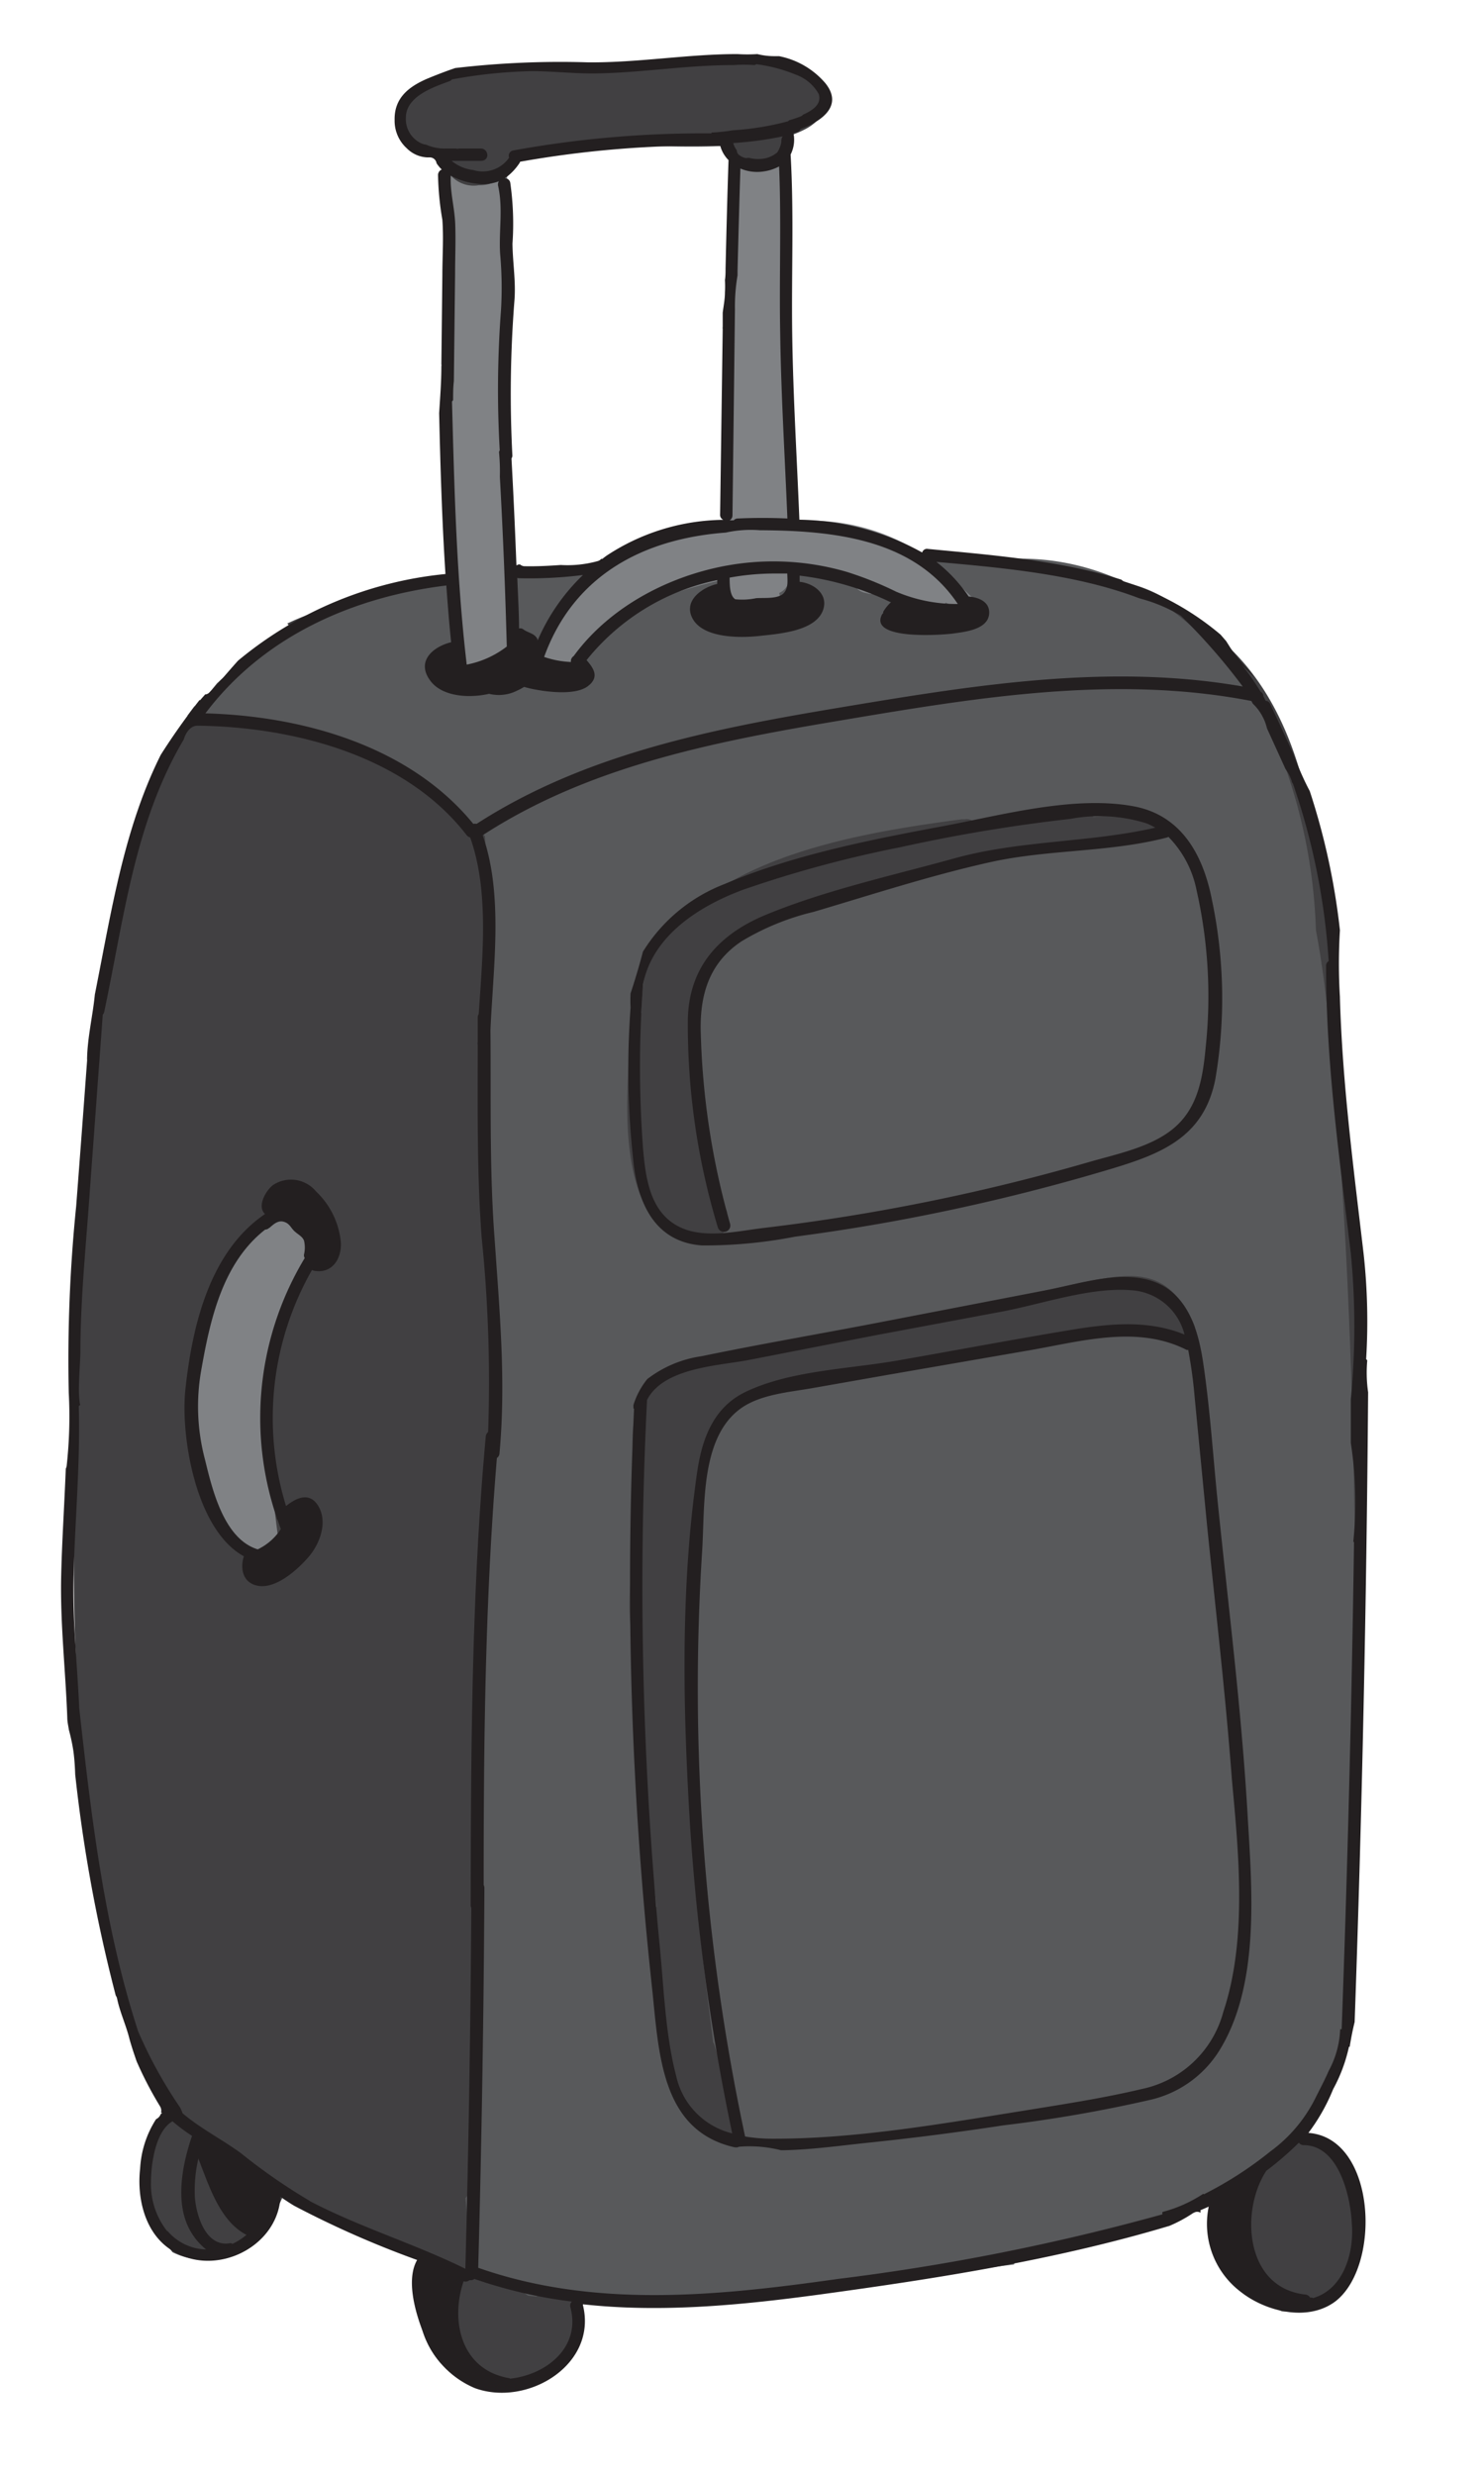 <svg xmlns="http://www.w3.org/2000/svg" viewBox="0 0 120 200"><defs><style>.cls-1{fill:#414042;}.cls-2{fill:#58595b;}.cls-3{fill:#808285;}.cls-4{fill:#231f20;}</style></defs><title>Artboard 2</title><g id="Layer_2" data-name="Layer 2"><path class="cls-1" d="M109.94,114.93a154.48,154.48,0,0,0-1-19.6c-.08-2.21-.18-4.41-.33-6.61,0-.52-.07-1-.11-1.55a104.93,104.93,0,0,0-1-13.91,40.12,40.12,0,0,0-1-4.79c-.25-1.4-.53-2.79-.86-4.16-1.35-5.7-3.91-10.89-8.9-14.06-2.83-2.6-6.15-4-9.89-3a48.62,48.62,0,0,0-13-1.78c-9.15-.19-18.13,1.81-27.2,2.61-7.78.69-16.19-1.19-23.42,2.31a.5.5,0,0,1-.07.8,40.57,40.57,0,0,0-3.5,2.3l-1.69,1.35c-.15.12-.28.26-.42.38-.72.88-1.41,1.77-2,2.71a.49.49,0,0,1-.53.21l-.09.14c-.28.42-.55.85-.79,1.3h0c-4.86,8.5-5.86,19.65-6.68,29.14a281.14,281.14,0,0,0-1.21,29,155,155,0,0,0,.32,22.8C7.08,147.25,7.7,156.77,11,164a5,5,0,0,1,.71,1.84l.06.1.46,1a7,7,0,0,1,.68,1.23c.22.53.43,1.07.63,1.61.06.14.12.27.19.4a15.9,15.9,0,0,0,5,4.24c5.25,3,10.51,6.39,16.27,8.3,11.46,7.17,26.31.84,39-.21a72,72,0,0,0,20.85-4.37c3.51-1.36,7.37-2.91,9.34-5.63a11.81,11.81,0,0,0,1.63-1.75c3.7-5,3-12.83,3.29-18.67a177.51,177.51,0,0,0,.17-18.88A165.8,165.8,0,0,0,109.94,114.93Z"/></g><g id="Layer_3" data-name="Layer 3"><path class="cls-2" d="M109.56,124.55c-.19-13.89-.71-27.85-2.09-41.67-.25-2.58-.58-5.16-1.06-7.71a43.65,43.65,0,0,0-2.9-14.31c-3.74-9.18-12.23-16.47-22.57-15.65a4.77,4.77,0,0,0-.71.12c-5.61-1-11.46-.86-17.13-.51-8.52.52-17,1.13-25.56,1.72q-4,.6-8,1.24c-.71.23-1.42.5-2.13.77A49.83,49.83,0,0,0,22.72,51c-.87.81-1.71,1.68-2.66,2.41-.31.24-.63.46-.94.69-1,1-2.05,2-3.15,2.88a.54.54,0,0,1-.26.11l-.56.75a5,5,0,0,0,1.74.29,30.08,30.08,0,0,1,22.33,9.45A206.8,206.8,0,0,1,39,89.84c1.35,16.62.64,33.18-.31,49.81-.7,12.48.37,25.18-.77,37.62-.1.12-.18.25-.28.37q.33,3.38.48,6.75a4.63,4.63,0,0,0,2,.77c13.18,2.12,27.05-.08,40.15-1.94L82,183a.48.48,0,0,1,.32-.37c2.54-.88,5.16-1.38,7.75-2,2.31-.58,4.51-1.45,6.76-2.21l.14-.13a.49.49,0,0,1,.52-.09L98,178a.44.44,0,0,1,.53.2,15.17,15.17,0,0,0,6.85-6.89,7.65,7.65,0,0,0,3.09-5c1.17-6.37.79-13.38,1-19.84Q109.71,135.49,109.56,124.55Z"/></g><g id="Layer_4" data-name="Layer 4"><path class="cls-3" d="M25.3,99.71a2,2,0,0,0-1.83-1.58A4.33,4.33,0,0,0,21,98.8a5.19,5.19,0,0,0-2.23,2.78c-4.41,7-4.45,17.43,1.13,23.54.81.89,2.72.25,2.56-1.06-1-7.83-1.8-15.88,3.05-22.66A1.28,1.28,0,0,0,25.3,99.71Z"/><path class="cls-3" d="M41,27.88c0-4,0-7.94,0-11.9,0-2,.23-3.45-1.33-4.79a1.49,1.49,0,0,0-1.3-.34,1.51,1.51,0,0,0-1.46,1.43c0,.28-.05.55-.08.83A1.31,1.31,0,0,0,36,14.43L36.2,23q-.27,7.41.1,14.81a86.12,86.12,0,0,0,.61,14.87v0h0l.06.4c.22,1.52,2.47,1.32,2.88,0a1.39,1.39,0,0,0,1.72-1.42Q41.15,39.78,41,27.88Z"/><path class="cls-3" d="M63.67,12.89a2.36,2.36,0,0,1,.14-.61c-.11-.52-.21-1-.28-1.57a1.49,1.49,0,0,0-.76,0,2.39,2.39,0,0,0-1.22.7,1.52,1.52,0,0,0-2,1.36q-.69,18.31-.92,36.64c1.48-.37,3-.73,4.48-1,0-.16-.07-.32-.1-.49a1.41,1.41,0,0,0,.83-1.28c.25-7,.26-14.08.09-21.12A51.32,51.32,0,0,1,63.67,12.89Z"/><path class="cls-3" d="M77.45,47.18a16.32,16.32,0,0,0-11.73-5.1A33.89,33.89,0,0,0,47.5,46.2a15.41,15.41,0,0,0-1.75,2.27,1.32,1.32,0,0,0-.16.61,8.07,8.07,0,0,0-.86,1.09c-.16.17-.33.33-.48.51a1.45,1.45,0,0,0-.39,1.16c0,.13-.11.24-.16.37-.47,1.37,1.57,2.63,2.51,1.46a27.19,27.19,0,0,1,4.31-4.27C56.5,47,62.64,45.23,69,47.1a1.29,1.29,0,0,0,.91.8l.46.1.19,0a22.28,22.28,0,0,1,3.91,1.26,1.54,1.54,0,0,0,2-.56l.6.28A1.51,1.51,0,0,0,79,48.64Z"/></g><g id="Layer_5" data-name="Layer 5"><path class="cls-1" d="M65.84,6.31C63.3,3.82,56.74,4.79,53.6,5c-5.72.3-12.26,0-17.85,1.2-2,.44-4.37,2.1-3.35,4.53a2.67,2.67,0,0,0,1.26,1.38,1.43,1.43,0,0,0,.64.32,13.76,13.76,0,0,0,1.43.24c.11.3.2.61.32.9a2.48,2.48,0,0,0,2.67,1.4,3,3,0,0,0,2.58-1.37,2.74,2.74,0,0,0,.33-1c2.07-.23,4.13-.58,6.09-.82,1.17,0,2.34,0,3.5,0,1.94,0,4.72.16,7.42,0a2.7,2.7,0,0,0,.08.41c.35,1.15,1.43,1.43,2.49,1.51a2.39,2.39,0,0,0,2.52-1,2.44,2.44,0,0,0,.2-1.36,2.6,2.6,0,0,1,0-.4,8,8,0,0,0,1.35-.59C67,9.35,67.27,7.71,65.84,6.31Z"/><path class="cls-1" d="M22.77,172a1.51,1.51,0,0,0-1.82-.23,5.45,5.45,0,0,0-.63.52,4.73,4.73,0,0,0-.31-.43,4.06,4.06,0,0,0-4-1.18,1.25,1.25,0,0,0-1,0A5.86,5.86,0,0,0,12,173.43a.54.54,0,0,1,.06.34,9,9,0,0,0,0,3.8c.13.48.28,1,.44,1.44a.42.42,0,0,1,0,.4,9.17,9.17,0,0,0,1,2q.22.31.45.6a5.5,5.5,0,0,0,1.2.44,6.64,6.64,0,0,0,6.79-3.16C23.12,177.39,24.61,173.88,22.77,172Z"/><path class="cls-1" d="M46.14,186h-.09a1.63,1.63,0,0,0-.69-.17,1.49,1.49,0,0,0-2-.21,1.32,1.32,0,0,0-.56,0h0a2.77,2.77,0,0,0-.6-.41,2.82,2.82,0,0,0-1-.24,11.41,11.41,0,0,0-1.87-.52,6.47,6.47,0,0,0-1.63-.72,1.49,1.49,0,0,0-2.33-1.81l-.67.65a1.38,1.38,0,0,0-.23.36,1.53,1.53,0,0,0-.29.5c-1.05,2.93,0,7.18,2.95,8.67a6.65,6.65,0,0,0,7-.74,3.93,3.93,0,0,0,1.43-1.38,5.52,5.52,0,0,0,1.61-2.11A1.51,1.51,0,0,0,46.14,186Z"/><path class="cls-1" d="M104.84,172.51a13.19,13.19,0,0,0-1.12.85.2.2,0,0,1-.09,0,.42.42,0,0,1-.12.51c-.21.18-.39.38-.59.56l0,.15,0,0-.8,1c-1.12,1-2.9,1.44-3.92,2.64a3.78,3.78,0,0,0-.58,1,.44.44,0,0,1,.4.47c0,.1,0,.2,0,.29a.61.61,0,0,1,.47.35,17.62,17.62,0,0,0,1.94,4.25,10.6,10.6,0,0,0,3.24,2.21,9.83,9.83,0,0,0,2-.12C112.51,185.55,111.28,172.72,104.84,172.51Z"/><path class="cls-1" d="M92.78,65.77c-1.46,0-2.92.13-4.37.25a.85.85,0,0,0-.89-.61,79.7,79.7,0,0,0-8.63,1.25.77.77,0,0,0-.85-.45l-.27,0h0c-7,.93-16.72,2.46-22.16,7.57-.08.07-.18.14-.26.22l-.08,0c-2.74,2-3.4,4.64-3.38,7.85a1,1,0,0,0-.8.91c-.35,4.25-1.18,12.29,1.9,15.89,1.28,1.51,3.23,2.16,4.63,1.21A1,1,0,0,0,58.8,99l0-.87a.94.94,0,0,0-.66-.91c-.41-1.07-.83-2.13-1.24-3.2a.35.35,0,0,0,0-.08c-.59-4.22-.88-8.47-1.1-12.72l.18-.55c.2-.54.42-1.08.65-1.61a.85.85,0,0,0,.08-.37c1.84-1.64,3.74-3.22,5.71-4.7a.88.88,0,0,0,.24-.27L74.51,70.5A77.34,77.34,0,0,1,88.64,68a1,1,0,0,0,.82.23l3.59-.51C94.17,67.57,93.89,65.73,92.78,65.77Z"/><path class="cls-1" d="M96.53,107c-1.67-3.57-3.59-4.31-7.35-3.67a127.35,127.35,0,0,0-13.52,3.3,74.71,74.71,0,0,0-12.38,2.54,1.07,1.07,0,0,0-1.08-.41,10,10,0,0,0-3.11,1.15,4.87,4.87,0,0,0-4.34.89,4.63,4.63,0,0,0-3.08,2.47,9,9,0,0,0-.48,3.9c0,2.38,0,4.77,0,7.16a.89.89,0,0,0,.19.55c-.6,3.4-.74,6.76.24,9.49a1.61,1.61,0,0,0,.15.26c0,1,0,2.07,0,3.11a.93.93,0,0,0-.13.52q.42,8,1.46,15.82a.8.8,0,0,0-.31,1c.71,1.83.21,3.68.27,5.59a21.52,21.52,0,0,0,1,5.4c.67,2.24,1.21,4.7,3.4,5.72a7.47,7.47,0,0,0,.54.85c.63.85,2.2.4,1.83-.77-.69-2.22-1.39-4.44-2.08-6.66,0-.06-.06-.09-.08-.14-.4-3.14-.78-6.27-1.13-9.41a.88.88,0,0,0,.07-.47l-.81-8a.85.85,0,0,0,.24-.69,159.06,159.06,0,0,1,0-24.21q.21-1.47.45-2.94c.39-1.22.73-2.46,1-3.71a17.69,17.69,0,0,1,2.76-2.71l9.87-2.48c7.55-.84,15.37-3.59,22.86-3.21h0a6.86,6.86,0,0,1,2.14,1.12C96.08,108.91,96.93,107.8,96.53,107Z"/></g><g id="Layer_6" data-name="Layer 6"><path class="cls-4" d="M105.8,172.37a15.5,15.5,0,0,0,2-3.53,12.79,12.79,0,0,0,1.28-3.43l.06,0c.11-.69.24-1.36.4-2h0q.9-25.44,1.09-50.89a11.06,11.06,0,0,1-.07-2.57.31.31,0,0,0-.09-.11,50,50,0,0,0-.2-8.47c-.82-7-1.72-13.75-1.92-20.73,0,0,0,0,0-.07a44,44,0,0,1,0-5.39,55.48,55.48,0,0,0-2.44-11.25c-.33-.62-.62-1.25-.89-1.89-.17-.39-.33-.77-.46-1.15-.61-1.35-1.23-2.7-1.85-4a.4.4,0,0,0-.36-.25c-.07-.12-.12-.25-.19-.37a.39.39,0,0,0-.22-.36,20.14,20.14,0,0,0-1.5-2.15c.33.31.65.65,1,1-.14-.18-.27-.37-.42-.54a18.5,18.5,0,0,1-1.39-1.66c-.17-.25-.32-.5-.48-.75l-.45-.52A22.5,22.5,0,0,0,90.92,47a.54.54,0,0,1-.23-.15c-5-1.58-10.58-2-15.67-2.49a.4.4,0,0,0-.45.29A21,21,0,0,0,64.64,42c-.2-5-.51-10-.58-15s.15-9.64-.13-14.51a2.64,2.64,0,0,0,.23-1.73l.29-.08a.47.47,0,0,0,.28-.25c1.71-.63,3.49-1.88,2-3.72A6.59,6.59,0,0,0,63,4.54l-.41,0a5.67,5.67,0,0,1-1.35-.17h0a12.37,12.37,0,0,1-1.61,0h0c-4,0-8,.7-12.05.67a72.9,72.9,0,0,0-10.77.46c-.77.26-1.54.56-2.29.87C33.08,7,31.87,7.9,31.91,9.7a3,3,0,0,0,1,2.3,2.48,2.48,0,0,0,1.62.72l.24,0a.55.55,0,0,1,.53.47,3,3,0,0,0,.42.51.49.49,0,0,0-.3.42,23.48,23.48,0,0,0,.35,3.64c.11,1.47,0,3,0,4.46l-.08,7.21a.48.48,0,0,1,0,.18c0,1.26-.1,2.52-.18,3.78.1,4.33.23,8.65.51,13a30.91,30.91,0,0,0-16.77,7c-.79.87-1.53,1.79-2.34,2.59a.49.49,0,0,1-.32.14c-.13.15-.27.3-.4.46l-.06,0A53.73,53.73,0,0,0,13,61c-3,6-4,12.71-5.33,19.37h0c-.17,1.74-.6,3.46-.63,5.22a.75.75,0,0,1,0,.16q-.43,5.86-.88,11.72a123,123,0,0,0-.6,15.1l0,0a36.33,36.33,0,0,1-.17,5.9.81.81,0,0,1-.07.22c-.11,2.85-.3,5.69-.37,8.54-.1,3.87.35,7.71.49,11.57,0,.35.09.7.13,1a15.13,15.13,0,0,1,.37,1.75c.08.61.12,1.23.14,1.85a123.55,123.55,0,0,0,3.28,17.87.64.64,0,0,1,.11.25c.23,1.11.73,2.16,1,3.26.17.61.37,1.21.58,1.81a29.77,29.77,0,0,0,1.89,3.63.66.66,0,0,1,.08.52l.09,0-.11.11a.76.76,0,0,1-.38.41,8.2,8.2,0,0,0-1.29,4c-.25,2.2.29,4.83,2.11,6.28,3.48,2.77,9,.27,9.24-4,.38.25.75.51,1.13.73a78.52,78.52,0,0,0,9.92,4.37c-.91,1.58-.15,4.2.44,5.73A7.5,7.5,0,0,0,38.41,193c4.24,1.53,9.91-1.89,8.73-6.7l0-.08c6.33.7,12.8.07,19.15-.79,9.52-1.3,19.06-2.79,28.28-5.55a11.3,11.3,0,0,0,1.86-1,.34.34,0,0,1,.12-.06.49.49,0,0,1,.52,0,.45.45,0,0,0,0-.2l.67-.29a6.89,6.89,0,0,0,2.58,6.88c2,1.58,5.38,2.45,7.63.8C111.73,183.16,111.3,172.77,105.8,172.37ZM77.45,48.81a12.39,12.39,0,0,1-5-1,28,28,0,0,0-4-1.6,21.17,21.17,0,0,0-8.67-.66c-5.09.67-10.32,3.26-13.39,7.47a.49.49,0,0,0-.22.33.44.44,0,0,0,0,.15A7.55,7.55,0,0,1,44,53.09c2.41-6.66,8.1-9.56,14.69-10.05a9.41,9.41,0,0,1,2.75-.19C67.38,42.88,73.92,43.53,77.45,48.81ZM63.31,48c-.5.41-1.52.3-2.16.34a5.42,5.42,0,0,1-1.69.09C59,48.16,59,47.22,59,46.68a20.44,20.44,0,0,1,3.87-.33l.79,0C63.68,47,63.76,47.58,63.31,48ZM41.6,24.27c.12-1.56-.14-3-.16-4.58a23.21,23.21,0,0,0-.18-4.93.43.43,0,0,0-.44-.35A4.65,4.65,0,0,0,42,13.19a.67.67,0,0,0,.06-.12,84.32,84.32,0,0,1,16.18-1.29,2.59,2.59,0,0,0,.67,1.16c-.1,2.91-.17,5.83-.24,8.75h0c0,.31,0,.63-.05.94a9.07,9.07,0,0,1,0,1c0,.55-.11,1.09-.18,1.64l0,1.14a.49.49,0,0,0,0,.17l-.21,15a.43.43,0,0,0,.26.43A17.45,17.45,0,0,0,49,44.94l-.3.23a.47.47,0,0,0-.09,0,.54.54,0,0,1-.26.17,9.13,9.13,0,0,1-3,.32c-1,.07-1.94.12-2.92.1h0a.55.55,0,0,1-.37-.14.38.38,0,0,0-.3.08c-.11-2.88-.24-5.77-.4-8.65a.41.41,0,0,0,.07-.28A96.11,96.11,0,0,1,41.6,24.27Zm-4.79-6.18c-.05-1.31-.43-2.6-.36-3.9a5.44,5.44,0,0,0,2,.64,3.66,3.66,0,0,0,1.89-.18.48.48,0,0,0-.06.38c.41,1.84.05,3.61.16,5.46a30.7,30.7,0,0,1,.07,4.6,85.38,85.38,0,0,0-.1,11.31.31.31,0,0,0-.06.13,16.14,16.14,0,0,1,.07,2q.38,6.86.56,13.72a7.68,7.68,0,0,1-3.24,1.46h0c-.83-7.06-1-14.16-1.19-21.26a.38.38,0,0,0,.09-.13c0-.51,0-1,.06-1.52l.1-8.6C36.8,20.82,36.86,19.45,36.81,18.09Zm5.11,28.64a35,35,0,0,0,5.22-.26,16.16,16.16,0,0,0-3.67,5.3s0-.06,0-.09c-.21-.5-.75-.52-1.14-.81a.42.42,0,0,0-.36-.08c0-1.37-.09-2.73-.14-4.1C41.85,46.7,41.87,46.73,41.92,46.73ZM63.18,11.49a2.12,2.12,0,0,1-.2.6l0,0a1.71,1.71,0,0,1-.13.23,2.31,2.31,0,0,1-1.54.53,2.45,2.45,0,0,1-.72-.09l-.13,0h0a.38.38,0,0,1-.22,0,1.19,1.19,0,0,1-.44-.21.47.47,0,0,1-.22-.4h0a1.71,1.71,0,0,1-.29-.59,28,28,0,0,0,4-.54h0S63.16,11.16,63.18,11.49ZM59.43,25l0,0a15.06,15.06,0,0,1,.21-2.75c0-.12,0-.25,0-.37.07-2.75.14-5.51.23-8.26a3.45,3.45,0,0,0,1.92.23A3.74,3.74,0,0,0,63,13.45c.19,4.53,0,9,.09,13.52.07,5,.38,10,.58,14.93-1.34-.06-2.67-.06-4,0a.44.44,0,0,0-.34.15H59a.46.46,0,0,0,.23-.4Zm-25-13.31a1.55,1.55,0,0,1-.61-.24,2.16,2.16,0,0,1-1-1.94c0-1.7,2.16-2.45,3.51-2.94a.47.47,0,0,0,.21-.15,39.61,39.61,0,0,1,6.42-.67c1.83,0,3.65.23,5.49.18,3.64-.08,7.24-.68,10.88-.67a11.52,11.52,0,0,1,1.66,0,.36.36,0,0,0,.17-.07,12.47,12.47,0,0,1,3.18.84A3.46,3.46,0,0,1,66.2,7.59c.27.82-.48,1.33-1.25,1.67a.57.57,0,0,1-.21.15c-.31.12-.62.22-.93.31l-.08.08a22.64,22.64,0,0,1-4.48.73,13.68,13.68,0,0,1-1.68.18l-.07.07a85.57,85.57,0,0,0-16,1.38.43.43,0,0,0-.33.58,2.6,2.6,0,0,1-2.91,1A3.35,3.35,0,0,1,36.52,13c.78,0,1.56,0,2.35,0s.64-1,0-1-1.16,0-1.74,0a.49.49,0,0,1-.27,0l-.12,0c-.21,0-.43,0-.64,0l0,0A3.62,3.62,0,0,1,34.48,11.7Zm1.66,35.61c.11,1.53.23,3.07.39,4.6-1.49.37-2.89,1.57-1.64,3.17.93,1.19,3,1.39,4.71,1a3.27,3.27,0,0,0,2.31-.28,3.66,3.66,0,0,0,.52-.28,8.32,8.32,0,0,0,1,.23c1.08.2,3.2.44,4.16-.29S48,54,47.43,53.35A18.31,18.31,0,0,1,58,46.88c0,.1,0,.2,0,.31-1.16.26-2.67,1.27-2.07,2.65.78,1.79,4,1.72,5.52,1.55s4.39-.37,5.07-2c.54-1.33-.69-2.25-1.86-2.37,0-.18,0-.35,0-.5A23.22,23.22,0,0,1,72,48.66l.06,0a3.21,3.21,0,0,0-.64.78.29.29,0,0,0,0,.1.63.63,0,0,0-.1.12c-1.1,2.12,5,1.65,5.81,1.53s2.71-.29,2.85-1.54c.11-1-.83-1.38-1.65-1.44a12.31,12.31,0,0,0-2.61-2.8c5.33.47,11.26,1,16.27,2.89h0l.14.05h0l.24.07a12.67,12.67,0,0,1,3.12,1.34,49,49,0,0,1,5,5.72c-10.87-1.9-21.84-.09-32.63,1.71-10.18,1.7-20.52,3.71-29.32,9.39a.63.63,0,0,0-.27,0c-5.13-6.28-13.77-8.72-21.66-8.93C21.28,51.46,28.47,48.24,36.14,47.31Zm-22.58,133a6.11,6.11,0,0,1-1.3-4c0-1.34.34-4.07,1.74-4.87a13.81,13.81,0,0,0,1.58,1.18c-.72,2.08-1.29,4.86-.46,7a5.18,5.18,0,0,0,1.6,2.18A4.24,4.24,0,0,1,13.56,180.31Zm5.23,1a.43.43,0,0,0-.24,0c-2,.25-2.71-2.6-2.75-3.93a11.39,11.39,0,0,1,.31-3,.35.35,0,0,0,0,.13c.83,2.1,1.71,5,3.87,6.11A5.12,5.12,0,0,1,18.79,181.34Zm6.3-3.44A47.19,47.19,0,0,1,19.47,174c-1.54-1.12-3.28-2-4.71-3.22a3.08,3.08,0,0,0-.2-.47,36.16,36.16,0,0,1-3.39-6.15c-2.75-8.45-3.79-17.36-4.77-26.19,0,0,0-.07,0-.11-.17-3.51-.54-7-.45-10.55.12-4.56.55-9.1.42-13.67,0,0,0,0,.08-.07s0-.11,0-.17a9.26,9.26,0,0,1-.07-1.05c0-1,.09-2,.12-3,0-4,.38-7.88.67-11.83L8.31,82a.49.49,0,0,0,.12-.24c1.61-7.6,2.45-15.29,6.43-22,.16-.55.56-1.16,1.17-1.11l.18,0c7.74.14,16.62,2.48,21.53,8.85a.54.54,0,0,0,.28.18c1.54,4.32,1,9.58.69,14.28a.45.45,0,0,0-.08.26c0,.34,0,.68,0,1s0,.67,0,1a.51.51,0,0,0,0,.22c0,5.19-.07,10.42.32,15.59a114.49,114.49,0,0,1,.52,15.7.53.53,0,0,0-.19.36c-1.15,12.6-1.2,25.24-1.22,37.87a.48.48,0,0,0,.05.22q-.09,14.59-.48,29.17h0C33.56,181.34,29.11,180,25.09,177.9Zm16.15,14.33c-3.87-.64-4.81-4.58-3.7-7.83a.46.46,0,0,0,.47-.09.42.42,0,0,0,.12,0,.41.41,0,0,0,.28-.1,38.31,38.31,0,0,0,7.88,1.83.47.47,0,0,0-.12.45C47,189.7,44.15,191.93,41.24,192.23Zm56.11-14.9A11.11,11.11,0,0,1,94,178.76a.41.41,0,0,0,0,.19,181.16,181.16,0,0,1-26.23,5.22c-9.68,1.37-19.68,2.41-29.1-.9q.42-15.35.5-30.7a.53.53,0,0,0-.06-.24c0-11.51.11-23,1.07-34.5a.51.51,0,0,0,.21-.37c.54-5.89,0-11.56-.4-17.42-.42-5.57-.28-11.22-.33-16.81.22-5.08,1.06-10.91-.63-15.73C47.5,62,57.45,60,67.28,58.34c11.18-1.88,22.63-3.88,33.91-1.69l.11.21,0,0a4,4,0,0,1,1.15,2l1.5,3.29a3.42,3.42,0,0,1,.54,1.1l.06.08a54.37,54.37,0,0,1,2.89,14.34.44.44,0,0,0-.21.39c0,7.88,1.07,15.43,2,23.23a61.1,61.1,0,0,1,0,11.79c0,1.18,0,2.35,0,3.53a31.6,31.6,0,0,1,.2,8l.06,0q-.28,19.7-1,39.38l-.12,0a7.61,7.61,0,0,1-.92,3.35c-.38.87-.83,1.7-1.06,2.17a11.89,11.89,0,0,1-3.67,4.36A30,30,0,0,1,97.35,177.33Zm8.82,8.39-.18,0a.5.5,0,0,0-.39-.25c-4.87-.53-5.28-6.76-3.15-10a25.56,25.56,0,0,0,2.63-2.27s0,0,0,0a.48.48,0,0,0,.38.2c2.87,0,3.8,4.19,3.9,6.31C109.51,182,108.68,185,106.17,185.72Z"/><path class="cls-4" d="M25.36,102.69c1.47.29,2.29-.94,2.2-2.32a6.49,6.49,0,0,0-2-4.08,2.63,2.63,0,0,0-3.47-.53c-.6.45-1.33,1.73-.66,2.35-4.5,3.06-5.89,9.08-6.44,14.19-.4,3.74.83,11.35,4.73,13.47-.32,1-.09,2.18,1.17,2.39,1.46.24,3.17-1.31,4.05-2.32s1.6-2.78.8-4.13c-.7-1.16-1.75-.69-2.61,0a24.12,24.12,0,0,1,2.1-19.08A.51.51,0,0,0,25.36,102.69Zm-3,19.88a.43.43,0,0,0,.1.29c.08.24.16.47.25.71a4.56,4.56,0,0,1-1.87,1.64h0c-2.74-.84-3.68-4.86-4.26-7.24a16.73,16.73,0,0,1-.33-7.11c.73-4.17,1.72-8.77,5.19-11.49a.55.55,0,0,0,.24-.07h0a.51.51,0,0,1,.13-.09c.34-.3.69-.61,1.15-.47s.54.46.83.74.64.42.79.77a2.44,2.44,0,0,1,0,1.14.43.43,0,0,0,.06.28A25,25,0,0,0,22.35,122.57Z"/><path class="cls-4" d="M98,72.72c-.71-3.63-2.47-6.87-6.39-7.57-4.75-.86-10.49.69-15.16,1.58-6,1.12-12.28,2.34-17.88,4.72a13.41,13.41,0,0,0-6.58,5.46h0c-.3,1.14-.63,2.25-1,3.37a10.67,10.67,0,0,0,0,1.14,67.71,67.71,0,0,0,.27,12.82c.43,3.29,1.88,6.15,5.5,6.41a38.28,38.28,0,0,0,7.54-.71c2.74-.36,5.48-.79,8.2-1.29a164.82,164.82,0,0,0,17.29-4.17c4.15-1.24,7.55-2.59,8.48-7.24A38.7,38.7,0,0,0,98,72.72ZM97.5,84.57c-.24,2.57-.63,5.1-2.79,6.77-1.84,1.42-4.48,1.94-6.68,2.58A163.67,163.67,0,0,1,61.8,99.23c-2.29.27-5.14,1-7.21-.27S52.2,95.09,52,92.85a89.73,89.73,0,0,1,0-13.32c.77-3.87,4.45-6.28,8.1-7.63a94.67,94.67,0,0,1,12.74-3.44,132.22,132.22,0,0,1,13.7-2.28,12.75,12.75,0,0,1,6.17.36,5.85,5.85,0,0,1,.71.35c-5.35,1.22-10.88,1-16.22,2.47-5,1.39-10.4,2.56-15.25,4.56-3.78,1.56-6.21,4.18-6.33,8.4a56.54,56.54,0,0,0,2.42,16.85.5.5,0,0,0,1-.26A61.92,61.92,0,0,1,56.67,83.6c-.12-3.07.61-5.74,3.28-7.52a20.48,20.48,0,0,1,5.85-2.39c4.7-1.39,9.42-2.93,14.21-4s9.62-.78,14.33-2a.45.45,0,0,0,.14-.06,8.47,8.47,0,0,1,2.27,4.28A38.84,38.84,0,0,1,97.5,84.57Z"/><path class="cls-4" d="M100.88,146.61c-.49-8.44-1.56-16.87-2.42-25.29-.38-3.75-.62-7.55-1.18-11.27-.34-2.21-1-4.69-3-6-2.79-1.75-6.7-.35-9.65.21L70.43,107c-4.56.87-9.15,1.66-13.69,2.6a9.37,9.37,0,0,0-4.4,1.85h0a6.27,6.27,0,0,0-1.12,2.1l0,.24a.15.15,0,0,0,.05.07,302.73,302.73,0,0,0,1.43,46.54c.58,5.33.64,11.79,6.73,13.14v0l.2,0a.56.56,0,0,1,.23-.06,10.39,10.39,0,0,1,3.29.29h0l.26,0c2.25-.05,4.53-.37,6.72-.6q5.52-.57,11-1.41A113.1,113.1,0,0,0,93,169.7a8.93,8.93,0,0,0,5.57-3.94C101.93,160.4,101.23,152.61,100.88,146.61Zm-46.2,21.17c-.9-3.43-1-7.26-1.36-10.78a303,303,0,0,1-1-43.86c1.32-2.6,5.71-2.76,8.16-3.22l10.26-2L81,106c3.2-.6,7.19-2,10.45-1.73a4.73,4.73,0,0,1,4.33,3.58c-2.86-1.16-5.86-.91-8.9-.42-4.76.78-9.5,1.68-14.25,2.51-3.94.7-8.7.8-12.33,2.54-2.62,1.25-3.54,3.81-3.93,6.52-1.31,9-1.16,18.48-.63,27.55a174.47,174.47,0,0,0,3.47,25.86A6.13,6.13,0,0,1,54.68,167.78Zm44.24-5.19a8.64,8.64,0,0,1-6.58,6.23c-3.15.75-6.39,1.24-9.59,1.76-6.65,1.06-13.64,2.29-20.39,2.26a13,13,0,0,1-2.11-.18,173.91,173.91,0,0,1-3.47-47.36c.23-3.6-.17-9.22,3.21-11.54,1.58-1.08,3.82-1.25,5.65-1.57l6.25-1.1,11.55-2c4.09-.72,8.58-2,12.51,0a.5.5,0,0,0,.13,0,37.29,37.29,0,0,1,.53,3.91l1,10.31c.69,6.81,1.49,13.62,2,20.45C100.16,149.76,100.87,156.74,98.92,162.59Z"/></g></svg>